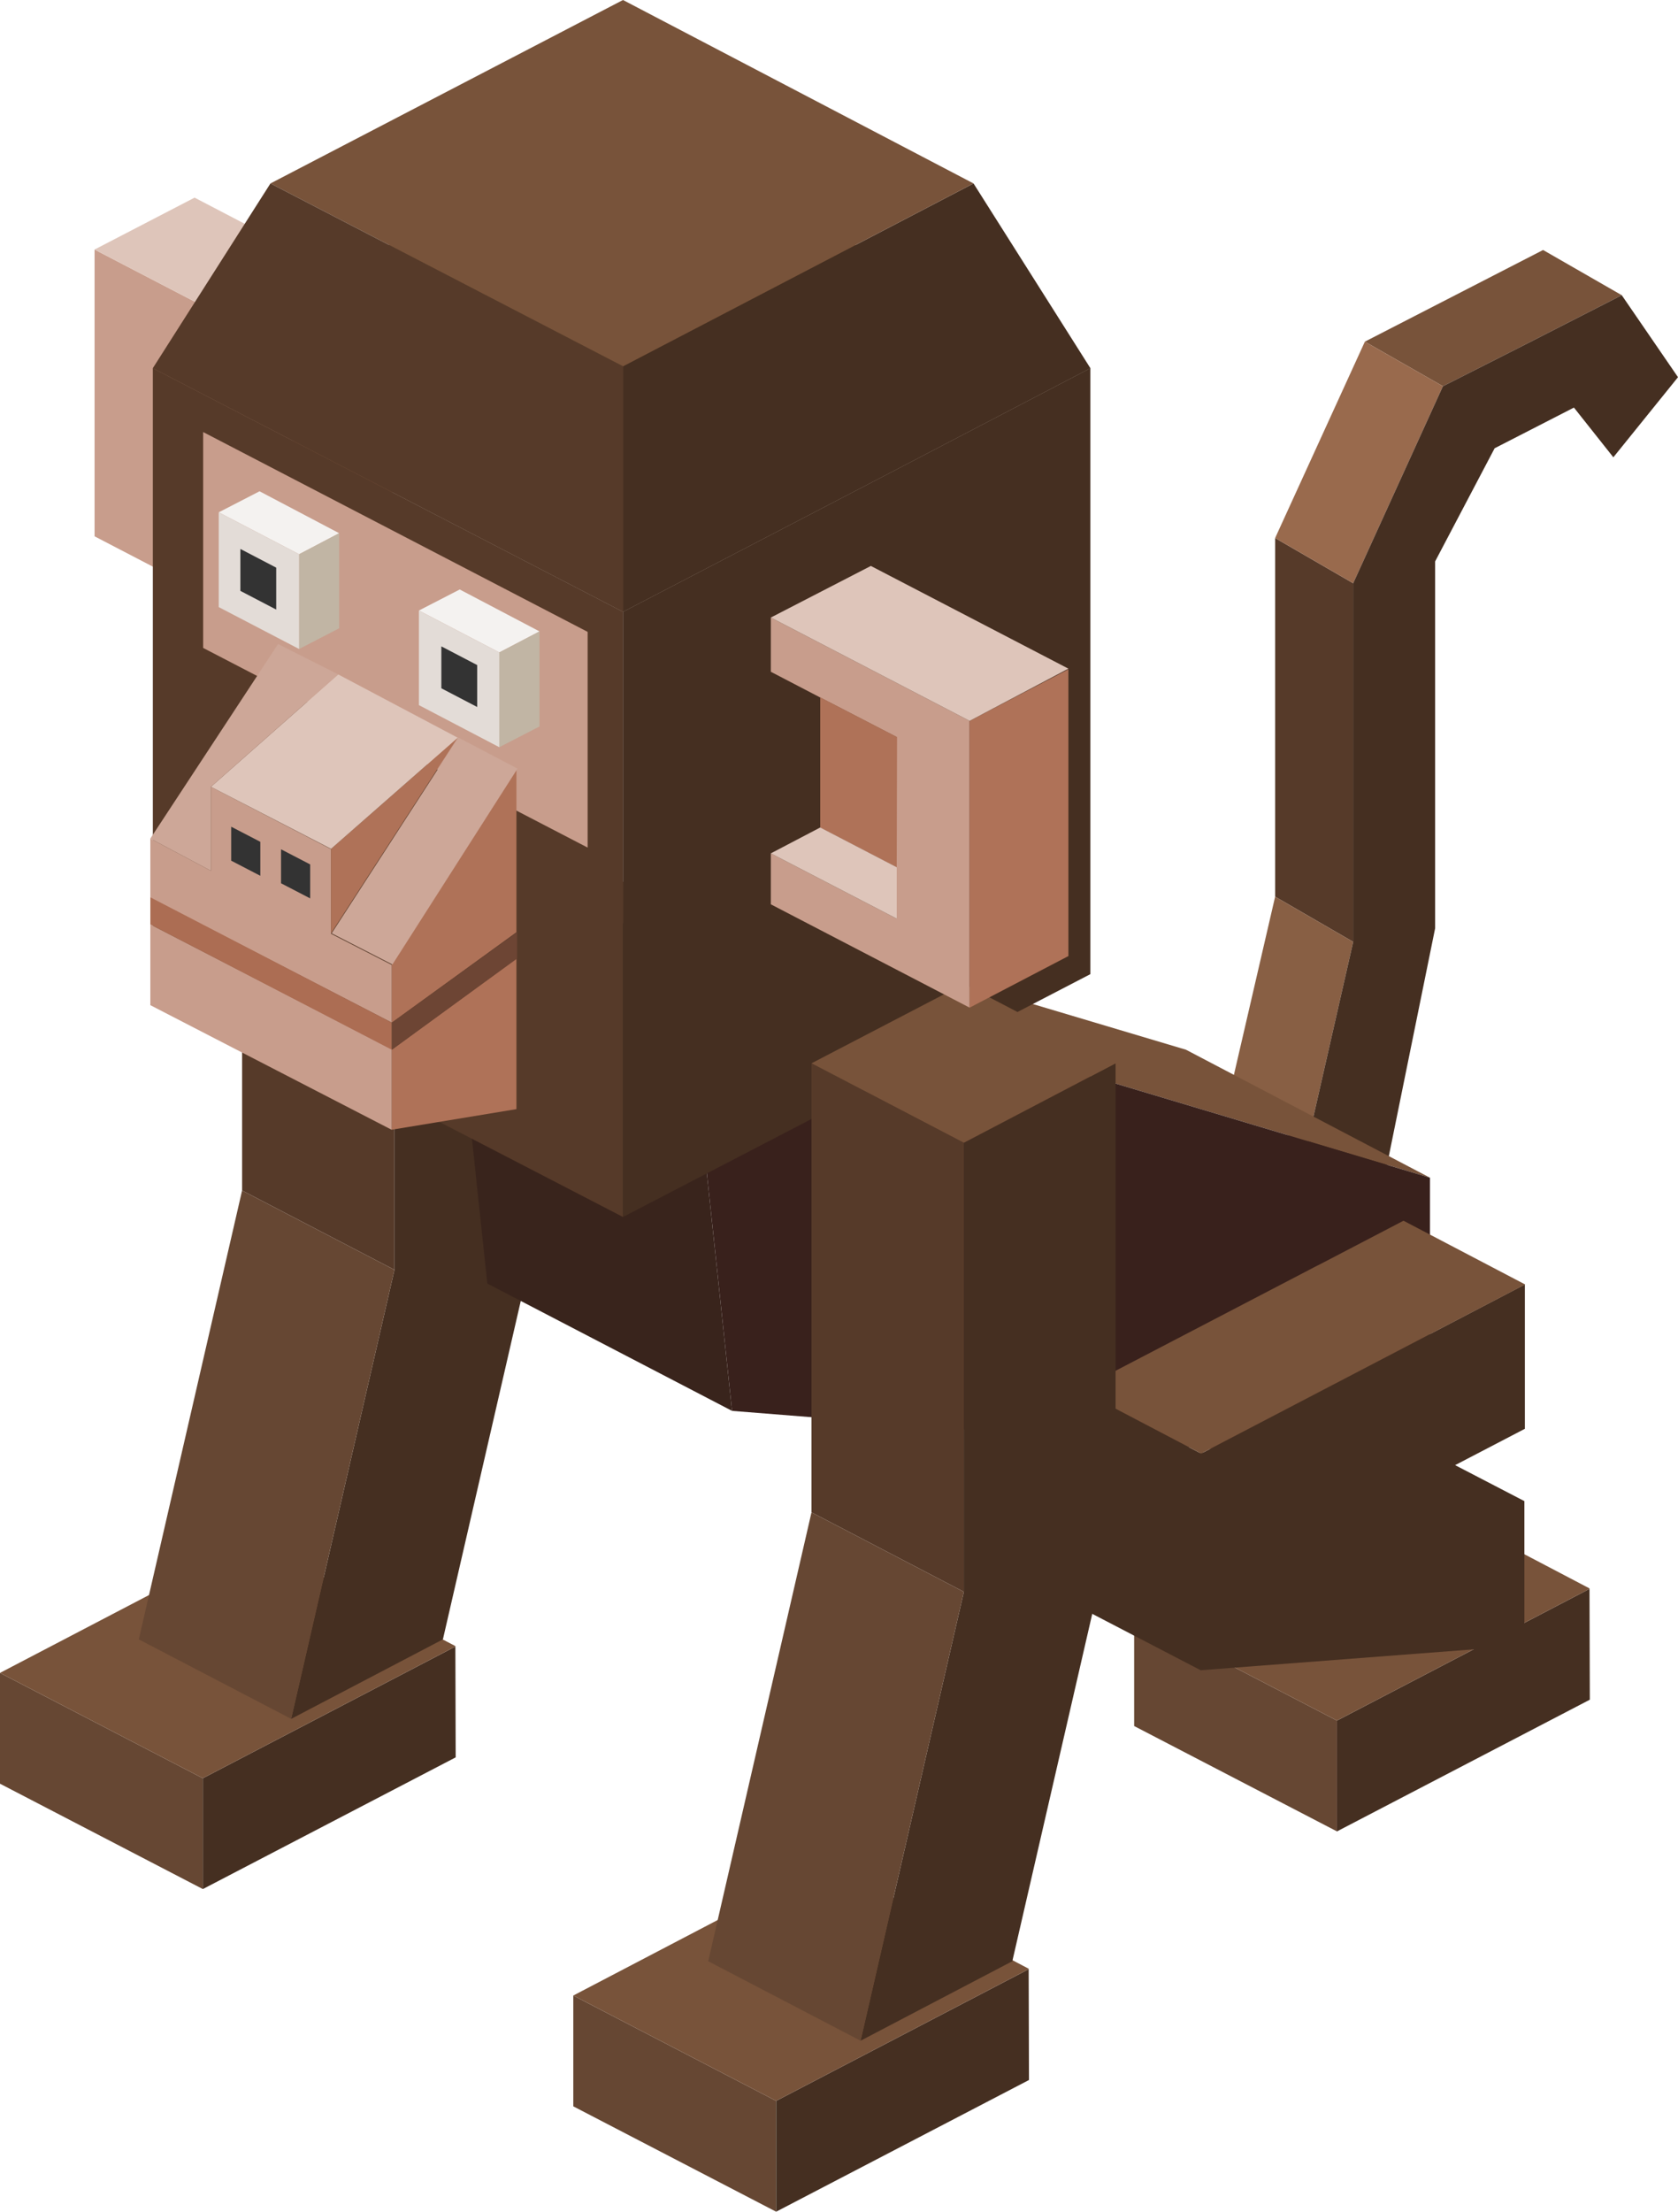 <svg xmlns="http://www.w3.org/2000/svg" viewBox="0 0 107.71 141.9"><defs><style>.cls-1{fill:#c89d8c;}.cls-1,.cls-10,.cls-11,.cls-12,.cls-13,.cls-14,.cls-15,.cls-16,.cls-17,.cls-18,.cls-19,.cls-2,.cls-3,.cls-4,.cls-5,.cls-6,.cls-7,.cls-8,.cls-9{fill-rule:evenodd;}.cls-2{fill:#af7258;}.cls-3{fill:#dec5ba;}.cls-4{fill:#664733;}.cls-5{fill:#452f21;}.cls-6{fill:#78533a;}.cls-7{fill:#563a29;}.cls-8{fill:#996a4d;}.cls-9{fill:#885f44;}.cls-10{fill:#39241c;}.cls-11{fill:#39211c;}.cls-12{fill:#684b31;}.cls-13{fill:#cda798;}.cls-14{fill:#ac6d53;}.cls-15{fill:#6d4534;}.cls-16{fill:#f4f2f0;}.cls-17{fill:#c1b5a4;}.cls-18{fill:#e3dcd7;}.cls-19{fill:#333;}</style></defs><title>monkey</title><g id="Layer_2" data-name="Layer 2"><g id="Layer_1-2" data-name="Layer 1"><polygon class="cls-1" points="18.82 22.64 18.82 41.04 6.07 34.41 6.07 16.01 18.82 22.64"/><polygon class="cls-2" points="18.82 41.04 18.82 22.64 25.18 19.34 25.18 37.74 18.82 41.04"/><polygon class="cls-3" points="18.82 22.64 6.07 16.01 12.49 12.68 25.18 19.3 25.18 19.34 18.82 22.64"/><polygon class="cls-4" points="0 107.33 13.02 114.09 13.02 121.2 0 114.44 0 107.33"/><polygon class="cls-5" points="13.02 114.09 29.23 105.64 29.25 112.75 13.02 121.2 13.02 114.09"/><polygon class="cls-6" points="29.23 105.64 13.02 114.09 0 107.33 16.28 98.83 29.23 105.61 29.23 105.64"/><polygon class="cls-7" points="25.32 52.67 25.32 81.47 15.54 76.38 15.54 47.57 25.32 52.67"/><polygon class="cls-5" points="25.32 81.47 25.32 52.67 35.06 47.57 35.06 76.38 28.43 105.18 18.69 110.28 25.32 81.47"/><polygon class="cls-6" points="25.32 52.67 15.54 47.57 25.32 42.48 35.06 47.57 25.32 52.67"/><polygon class="cls-4" points="15.54 76.38 25.32 81.47 18.69 110.28 8.91 105.18 15.54 76.38"/><polygon class="cls-7" points="81.85 57.53 81.85 34.52 86.86 37.42 86.86 60.43 81.85 57.53"/><polygon class="cls-6" points="92.62 24.78 87.61 21.92 99.05 16.04 104.1 18.94 98.01 22.05 92.62 24.78"/><polygon class="cls-8" points="81.85 34.52 87.61 21.92 92.62 24.78 86.86 37.42 81.85 34.52"/><polygon class="cls-9" points="83.88 73.52 78.82 70.62 81.85 57.53 86.86 60.43 83.88 73.52"/><polygon class="cls-5" points="104.1 18.94 107.71 24.2 103.56 29.34 101.03 26.15 95.94 28.76 92.12 36.02 92.12 59.56 88.81 75.84 83.88 73.52 86.86 60.43 86.86 37.42 92.62 24.78 98.01 22.05 104.1 18.94"/><polygon class="cls-6" points="28.17 53.05 76.13 67.35 91.79 75.56 43.88 61.22 28.17 53.05"/><polygon class="cls-10" points="43.88 61.22 46.99 90.52 31.28 82.35 28.17 53.05 43.88 61.22"/><polygon class="cls-11" points="43.88 61.22 91.79 75.56 91.79 94.08 46.99 90.52 43.88 61.22"/><polygon class="cls-12" points="69.99 23.62 56.81 30.5 39.99 39.25 9.81 23.62 39.99 7.87 69.99 23.62"/><polygon class="cls-7" points="39.99 39.25 39.99 78.08 9.81 62.46 9.81 23.62 39.99 39.25"/><polygon class="cls-5" points="69.99 23.62 69.99 37.3 69.99 62.5 56.81 69.34 39.99 78.08 39.99 39.25 56.81 30.5 69.99 23.62"/><polygon class="cls-5" points="39.99 23.5 62.49 11.77 69.99 23.62 56.81 30.5 39.99 39.25 39.99 23.5"/><polygon class="cls-6" points="62.49 11.77 39.99 23.5 17.36 11.77 39.99 0 62.49 11.77"/><polygon class="cls-7" points="39.99 23.5 39.99 39.25 9.81 23.62 17.36 11.77 39.99 23.5"/><polygon class="cls-1" points="37.72 54.38 13.04 41.57 13.04 27.72 37.72 40.54 37.72 54.38"/><path class="cls-1" d="M25.15,65.61l-15.5-8V53.8l3.89,2.07V50.48l3.86,2,3.85,2v5.43l3.9,2Zm0,6.88-15.5-8V59.31l15.5,8Z"/><path class="cls-2" d="M25.15,61.88l8-12.52V59.81l-8,5.8Zm-3.9-2V54.46l8.13-7.13Zm3.9,12.6V67.35l8-5.85v9.66Z"/><polygon class="cls-3" points="29.38 47.33 21.25 54.46 17.4 52.47 13.54 50.48 21.71 43.27 29.38 47.33"/><path class="cls-13" d="M21.71,43.27l-8.17,7.21v5.39L9.65,53.8l8.2-12.48Zm11.48,6.09-8,12.52-3.9-2,8.13-12.56,3.81,2Z"/><polygon class="cls-14" points="25.15 67.35 9.65 59.31 9.65 57.57 25.15 65.61 25.15 67.35"/><polygon class="cls-15" points="25.15 67.35 25.15 65.61 33.19 59.81 33.19 61.5 25.15 67.35"/><polygon class="cls-16" points="21.77 34.21 19.2 35.56 14.04 32.87 16.66 31.52 21.77 34.21"/><polygon class="cls-17" points="21.77 34.21 21.77 40.31 19.2 41.64 19.2 35.56 21.77 34.21"/><polygon class="cls-18" points="19.2 35.56 19.2 41.64 14.04 38.95 14.04 32.87 19.2 35.56"/><polygon class="cls-19" points="15.43 37.91 15.43 35.22 17.73 36.42 17.73 39.11 15.43 37.91"/><polygon class="cls-16" points="34.63 40.51 32.05 41.86 26.89 39.17 29.51 37.82 34.63 40.51"/><polygon class="cls-17" points="34.63 40.51 34.63 46.61 32.05 47.94 32.05 41.86 34.63 40.51"/><polygon class="cls-18" points="32.05 41.86 32.05 47.94 26.89 45.24 26.89 39.17 32.05 41.86"/><polygon class="cls-19" points="28.33 44.16 28.33 41.47 30.63 42.67 30.63 45.36 28.33 44.16"/><polygon class="cls-19" points="14.84 55.22 14.84 53.04 16.71 54.01 16.71 56.19 14.84 55.22"/><polygon class="cls-19" points="18.04 56.67 18.04 54.49 19.91 55.46 19.91 57.64 18.04 56.67"/><polygon class="cls-4" points="72.8 103.63 85.82 110.39 85.82 117.5 72.8 110.74 72.8 103.63"/><polygon class="cls-5" points="85.82 110.39 102.03 101.94 102.05 109.05 85.82 117.5 85.82 110.39"/><polygon class="cls-6" points="102.03 101.94 85.82 110.39 72.8 103.63 89.08 95.12 102.03 101.91 102.03 101.94"/><polygon class="cls-5" points="97.85 96.31 97.85 105.57 77.07 107.16 69.26 103.1 69.26 93.79 90.03 92.25 97.85 96.31"/><polygon class="cls-5" points="97.88 82.41 97.88 91.67 77.1 102.49 69.28 98.43 69.28 89.16 77.1 93.26 97.88 82.41"/><path class="cls-6" d="M69.28,89.16,84,81.49l.36-.19.38-.19,5.35-2.79,7.81,4.09L77.1,93.26Z"/><polygon class="cls-4" points="36.8 128.03 49.82 134.79 49.82 141.9 36.8 135.14 36.8 128.03"/><polygon class="cls-5" points="49.82 134.79 66.03 126.34 66.05 133.45 49.82 141.9 49.82 134.79"/><polygon class="cls-6" points="66.03 126.34 49.82 134.79 36.8 128.03 53.08 119.52 66.03 126.31 66.03 126.34"/><polygon class="cls-7" points="52.09 97.03 52.09 68.22 61.87 73.32 61.87 102.13 52.09 97.03"/><polygon class="cls-5" points="71.61 68.22 71.61 97.03 64.98 125.83 55.24 130.93 61.87 102.13 61.87 73.32 71.61 68.22"/><polygon class="cls-6" points="71.61 68.22 61.87 73.32 52.09 68.22 61.87 63.13 71.61 68.22"/><polygon class="cls-4" points="55.24 130.93 45.46 125.83 52.09 97.03 61.87 102.13 55.24 130.93"/><polygon class="cls-1" points="62.24 46.25 62.24 64.65 49.48 58.02 49.48 54.75 57.56 58.94 57.56 55.64 57.56 47.29 52.63 44.74 49.48 43.1 49.48 39.62 62.24 46.25"/><path class="cls-2" d="M62.24,64.65V46.25l6.34-3.31v18.4Zm-4.68-9-4.91-2.55h0V44.74l4.93,2.55Z"/><path class="cls-3" d="M62.24,46.25,49.48,39.62l6.42-3.31L68.58,42.9v0Zm-12.76,8.5,3.17-1.66,4.91,2.55v3.3Z"/></g></g></svg>